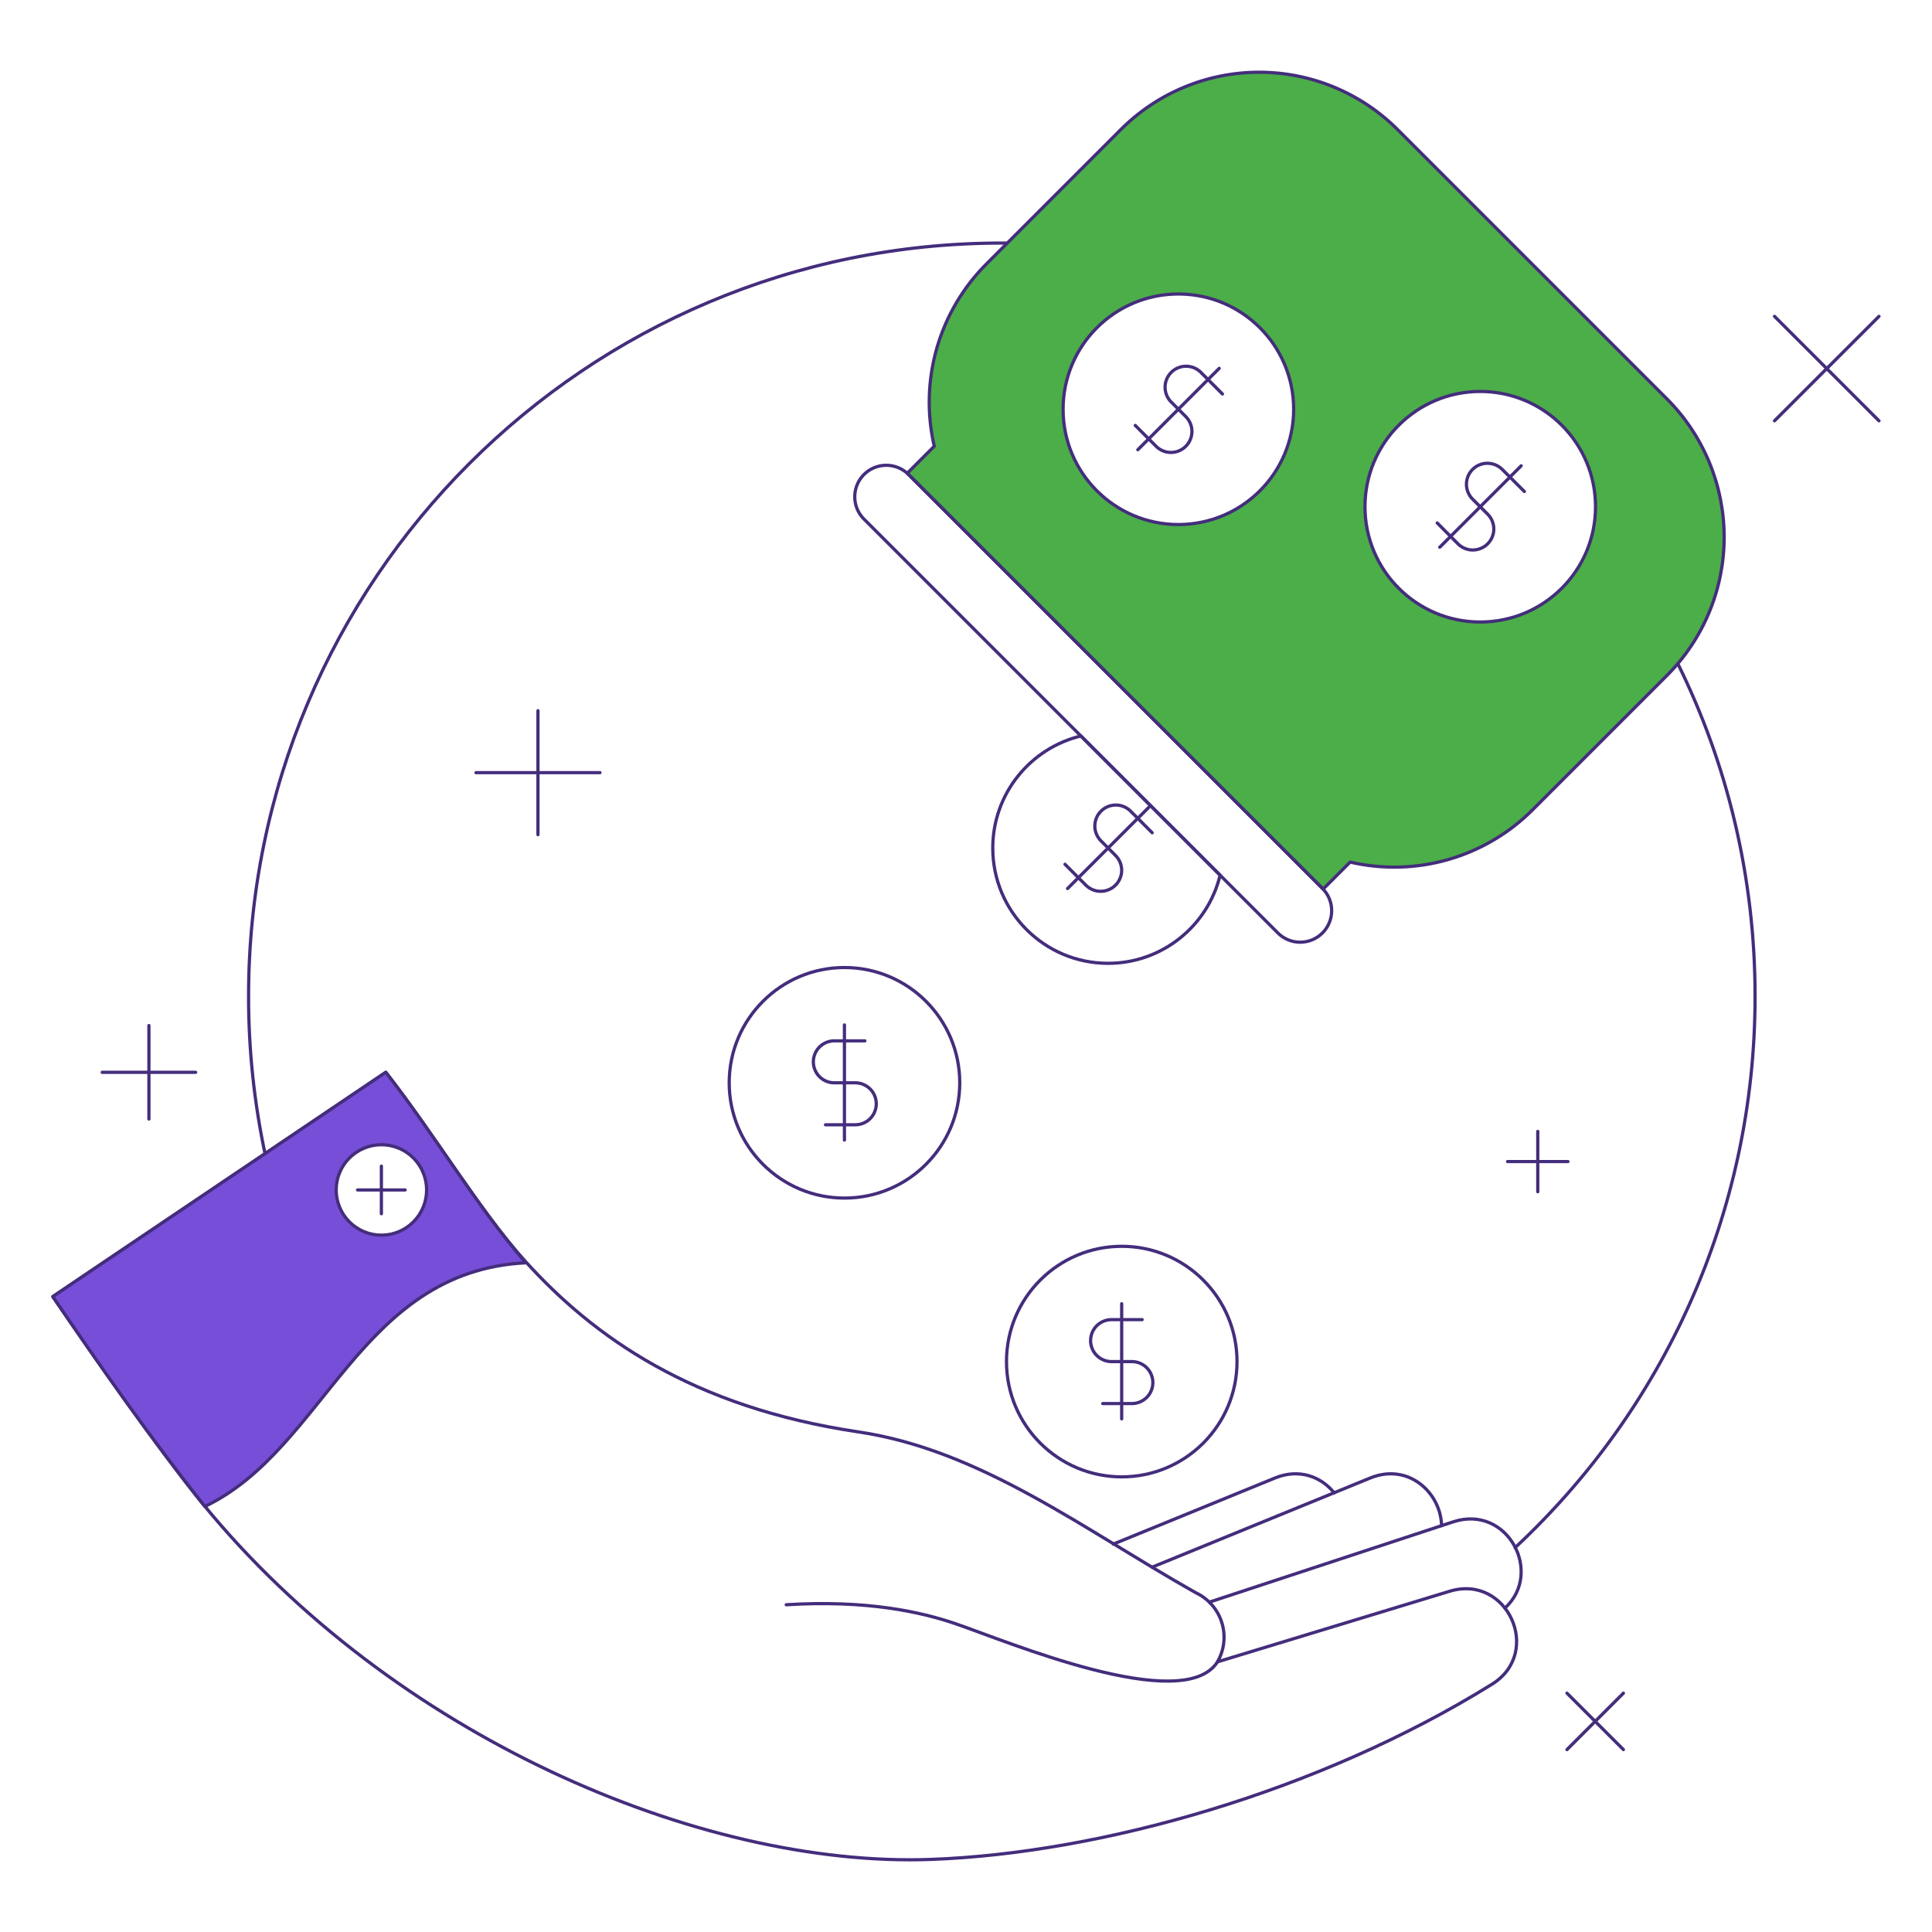 <svg width="150" height="150" viewBox="0 0 150 150" fill="none" xmlns="http://www.w3.org/2000/svg">
<path d="M130.281 51.557C134.111 59.339 136.263 68.096 136.263 77.355C136.263 94.256 129.094 109.483 117.631 120.159" stroke="#442D7C" stroke-width="0.25" stroke-linecap="round" stroke-linejoin="round"/>
<path d="M78.638 18.877C78.353 18.873 78.067 18.871 77.782 18.871C45.483 18.871 19.299 45.054 19.299 77.354C19.296 81.517 19.737 85.669 20.613 89.74" stroke="#442D7C" stroke-width="0.25" stroke-linecap="round" stroke-linejoin="round"/>
<path fill-rule="evenodd" clip-rule="evenodd" d="M129.413 30.962L108.509 10.06C107.098 8.648 105.422 7.529 103.578 6.765C101.735 6.001 99.758 5.608 97.763 5.608C95.767 5.608 93.791 6.001 91.947 6.765C90.103 7.529 88.428 8.648 87.017 10.06L76.597 20.48C74.773 22.303 73.444 24.559 72.733 27.037C72.023 29.515 71.955 32.133 72.536 34.645L70.439 36.742C70.458 36.758 70.477 36.776 70.495 36.794L102.675 68.975V68.973L102.729 69.029L104.825 66.933C107.337 67.515 109.955 67.448 112.434 66.737C114.912 66.027 117.169 64.698 118.992 62.874L129.413 52.453C130.824 51.042 131.943 49.367 132.707 47.523C133.47 45.679 133.864 43.703 133.864 41.708C133.864 39.712 133.47 37.736 132.707 35.892C131.943 34.048 130.824 32.373 129.413 30.962ZM100.436 31.773C100.436 36.716 96.43 40.722 91.487 40.722C86.543 40.722 82.537 36.715 82.537 31.773C82.537 26.83 86.543 22.824 91.487 22.824C96.43 22.824 100.436 26.831 100.436 31.773V31.773ZM123.878 39.341C123.878 44.284 119.872 48.291 114.929 48.291C109.985 48.291 105.979 44.284 105.979 39.341C105.979 34.399 109.985 30.391 114.929 30.391C119.872 30.391 123.878 34.399 123.878 39.341Z" fill="#4BAE48"/>
<path fill-rule="evenodd" clip-rule="evenodd" d="M129.413 30.962L108.509 10.06C107.098 8.648 105.422 7.529 103.578 6.765C101.735 6.001 99.758 5.608 97.763 5.608C95.767 5.608 93.791 6.001 91.947 6.765C90.103 7.529 88.428 8.648 87.017 10.06L76.597 20.48C74.773 22.303 73.444 24.559 72.733 27.037C72.023 29.515 71.955 32.133 72.536 34.645L70.439 36.742C70.458 36.758 70.477 36.776 70.495 36.794L102.675 68.975V68.973L102.729 69.029L104.825 66.933C107.337 67.515 109.955 67.448 112.434 66.737C114.912 66.027 117.169 64.698 118.992 62.874L129.413 52.453C130.824 51.042 131.943 49.367 132.707 47.523C133.47 45.679 133.864 43.703 133.864 41.708C133.864 39.712 133.47 37.736 132.707 35.892C131.943 34.048 130.824 32.373 129.413 30.962Z" stroke="#442D7C" stroke-width="0.25" stroke-linejoin="round"/>
<path d="M114.926 48.293C119.87 48.293 123.876 44.285 123.876 39.343C123.876 34.401 119.87 30.393 114.926 30.393C109.983 30.393 105.977 34.401 105.977 39.343C105.977 44.286 109.983 48.293 114.926 48.293Z" stroke="#442D7C" stroke-width="0.25" stroke-linecap="round" stroke-linejoin="round"/>
<path d="M118.352 38.161L116.636 36.448C116.37 36.181 116.019 36.014 115.643 35.977C115.268 35.939 114.891 36.033 114.577 36.243C114.263 36.453 114.032 36.765 113.923 37.127C113.814 37.488 113.834 37.876 113.979 38.224C114.061 38.422 114.181 38.601 114.332 38.752L115.516 39.935C115.815 40.242 115.982 40.655 115.979 41.083C115.976 41.511 115.804 41.921 115.501 42.224C115.198 42.527 114.788 42.699 114.36 42.702C113.931 42.705 113.519 42.538 113.212 42.239L111.584 40.602" stroke="#442D7C" stroke-width="0.25" stroke-linecap="round" stroke-linejoin="round"/>
<path d="M118.104 36.165L111.783 42.486" stroke="#442D7C" stroke-width="0.25" stroke-linecap="round" stroke-linejoin="round"/>
<path d="M91.489 40.725C96.432 40.725 100.439 36.717 100.439 31.775C100.439 26.832 96.432 22.826 91.489 22.826C86.546 22.826 82.539 26.833 82.539 31.776C82.539 36.719 86.546 40.725 91.489 40.725V40.725Z" stroke="#442D7C" stroke-width="0.25" stroke-linecap="round" stroke-linejoin="round"/>
<path d="M94.911 30.59L93.199 28.874C92.891 28.584 92.482 28.427 92.059 28.434C91.636 28.441 91.232 28.612 90.933 28.911C90.634 29.21 90.463 29.614 90.456 30.037C90.449 30.46 90.606 30.869 90.896 31.177L92.079 32.361C92.378 32.668 92.544 33.08 92.542 33.509C92.539 33.937 92.367 34.347 92.064 34.65C91.761 34.953 91.351 35.125 90.923 35.128C90.494 35.131 90.082 34.965 89.775 34.665L88.141 33.03" stroke="#442D7C" stroke-width="0.25" stroke-linecap="round" stroke-linejoin="round"/>
<path d="M94.661 28.597L88.34 34.918" stroke="#442D7C" stroke-width="0.25" stroke-linecap="round" stroke-linejoin="round"/>
<path d="M89.457 64.656L87.741 62.94C87.431 62.652 87.022 62.495 86.6 62.503C86.177 62.511 85.774 62.683 85.476 62.982C85.178 63.282 85.008 63.685 85.001 64.108C84.995 64.531 85.154 64.939 85.443 65.247L86.624 66.434C86.923 66.74 87.089 67.153 87.087 67.581C87.084 68.01 86.912 68.42 86.609 68.723C86.306 69.026 85.896 69.197 85.468 69.201C85.039 69.203 84.626 69.037 84.32 68.737L82.686 67.102" stroke="#442D7C" stroke-width="0.25" stroke-linecap="round" stroke-linejoin="round"/>
<path d="M89.205 62.667L82.885 68.987" stroke="#442D7C" stroke-width="0.25" stroke-linecap="round" stroke-linejoin="round"/>
<path d="M83.92 57.141L94.728 67.95C93.78 71.875 90.244 74.792 86.028 74.792C81.085 74.792 77.078 70.784 77.078 65.842C77.078 61.626 79.994 58.09 83.92 57.141Z" stroke="#442D7C" stroke-width="0.25" stroke-linecap="round" stroke-linejoin="round"/>
<path d="M102.674 68.977L70.493 36.796C70.031 36.356 69.415 36.116 68.777 36.124C68.139 36.132 67.529 36.39 67.078 36.841C66.627 37.292 66.37 37.901 66.362 38.539C66.353 39.177 66.594 39.793 67.033 40.256L99.214 72.436C99.441 72.664 99.711 72.844 100.008 72.967C100.305 73.09 100.623 73.153 100.944 73.153C101.265 73.153 101.584 73.09 101.881 72.967C102.177 72.844 102.447 72.663 102.674 72.436C102.902 72.209 103.082 71.939 103.205 71.642C103.328 71.345 103.391 71.027 103.391 70.706C103.391 70.384 103.328 70.066 103.205 69.769C103.082 69.472 102.901 69.203 102.674 68.975V68.977Z" stroke="#442D7C" stroke-width="0.25" stroke-linecap="round" stroke-linejoin="round"/>
<path d="M87.092 114.663C92.035 114.663 96.042 110.655 96.042 105.713C96.042 100.77 92.035 96.763 87.092 96.763C82.149 96.763 78.143 100.77 78.143 105.713C78.143 110.655 82.149 114.663 87.092 114.663Z" stroke="#442D7C" stroke-width="0.25" stroke-linecap="round" stroke-linejoin="round"/>
<path d="M88.676 102.456H86.253C85.83 102.469 85.428 102.646 85.133 102.95C84.838 103.254 84.673 103.661 84.673 104.085C84.673 104.509 84.838 104.916 85.133 105.22C85.428 105.524 85.83 105.701 86.253 105.714H87.927C88.351 105.727 88.753 105.904 89.048 106.208C89.343 106.512 89.508 106.919 89.508 107.343C89.508 107.767 89.343 108.174 89.048 108.478C88.753 108.782 88.351 108.959 87.927 108.972H85.614" stroke="#442D7C" stroke-width="0.25" stroke-linecap="round" stroke-linejoin="round"/>
<path d="M87.087 101.222V110.16" stroke="#442D7C" stroke-width="0.25" stroke-linecap="round" stroke-linejoin="round"/>
<path d="M65.565 93.018C70.508 93.018 74.515 89.011 74.515 84.068C74.515 79.125 70.507 75.119 65.565 75.119C60.623 75.119 56.615 79.125 56.615 84.068C56.615 89.011 60.623 93.018 65.565 93.018Z" stroke="#442D7C" stroke-width="0.25" stroke-linecap="round" stroke-linejoin="round"/>
<path d="M67.15 80.811H64.729C64.305 80.824 63.904 81.001 63.608 81.305C63.313 81.609 63.148 82.016 63.148 82.44C63.148 82.864 63.313 83.271 63.608 83.575C63.904 83.879 64.305 84.056 64.729 84.069H66.405C66.837 84.069 67.252 84.241 67.557 84.546C67.863 84.852 68.034 85.266 68.034 85.699C68.034 86.131 67.863 86.545 67.557 86.851C67.252 87.156 66.837 87.328 66.405 87.328H64.092" stroke="#442D7C" stroke-width="0.25" stroke-linecap="round" stroke-linejoin="round"/>
<path d="M65.562 79.575V88.514" stroke="#442D7C" stroke-width="0.25" stroke-linecap="round" stroke-linejoin="round"/>
<path d="M86.436 119.883L98.984 114.754C100.878 113.979 102.583 114.659 103.587 115.907" stroke="#442D7C" stroke-width="0.25" stroke-linecap="round" stroke-linejoin="round"/>
<path d="M111.923 118.451C111.873 115.92 109.36 113.535 106.379 114.754L89.453 121.673" stroke="#442D7C" stroke-width="0.25" stroke-linecap="round" stroke-linejoin="round"/>
<path d="M93.906 124.408L93.947 124.371L112.827 118.155C117.021 116.773 119.865 122.085 116.844 124.852" stroke="#442D7C" stroke-width="0.25" stroke-linecap="round" stroke-linejoin="round"/>
<path d="M112.559 123.543L94.522 129.027C94.787 128.569 94.954 128.06 95.012 127.533C95.07 127.007 95.018 126.474 94.859 125.969C94.7 125.463 94.437 124.997 94.088 124.598C93.739 124.2 93.311 123.878 92.831 123.654C84.17 118.778 76.184 112.587 66.625 111.169C53.73 109.254 46.067 103.773 40.785 97.928C37.273 94.041 33.883 88.295 29.954 83.254L4.1 100.669C7.068 105.021 12.426 112.697 15.761 116.776C30.433 134.722 54.299 145.019 72.28 144.365C85.495 143.883 102.446 139.089 115.845 130.758C119.813 128.292 117.029 122.182 112.559 123.543Z" stroke="#442D7C" stroke-width="0.25" stroke-linecap="round" stroke-linejoin="round"/>
<path d="M61.042 124.592C67.265 124.207 71.49 125.143 74.198 126.069C78.108 127.405 91.861 133.214 94.526 129.026" stroke="#442D7C" stroke-width="0.25" stroke-linecap="round" stroke-linejoin="round"/>
<path fill-rule="evenodd" clip-rule="evenodd" d="M34.645 89.761C36.63 92.631 38.57 95.439 40.823 98.043C33.13 98.43 29.083 103.469 25.099 108.428C22.384 111.808 19.698 115.151 15.909 116.959C11.585 111.534 7.695 105.943 4.1 100.667L29.954 83.251C31.643 85.417 33.156 87.607 34.645 89.761ZM33.12 92.388C33.12 93.319 32.75 94.212 32.092 94.87C31.433 95.528 30.54 95.898 29.609 95.898C28.678 95.898 27.785 95.528 27.127 94.87C26.469 94.212 26.099 93.319 26.099 92.388C26.099 91.457 26.469 90.564 27.127 89.906C27.785 89.247 28.678 88.877 29.609 88.877C30.54 88.877 31.433 89.247 32.092 89.906C32.75 90.564 33.12 91.457 33.12 92.388Z" fill="#764ED7"/>
<path d="M40.823 98.043C36.879 93.484 33.893 88.304 29.954 83.251L4.1 100.667C7.695 105.943 11.585 111.534 15.909 116.959C25.257 112.499 27.888 98.694 40.823 98.043Z" stroke="#442D7C" stroke-width="0.25" stroke-linecap="round" stroke-linejoin="round"/>
<path d="M29.612 95.897C30.543 95.897 31.436 95.527 32.094 94.868C32.752 94.21 33.122 93.317 33.122 92.386C33.122 91.455 32.752 90.562 32.094 89.904C31.436 89.246 30.543 88.876 29.612 88.876C28.681 88.876 27.788 89.246 27.13 89.904C26.471 90.562 26.102 91.455 26.102 92.386C26.102 93.317 26.471 94.21 27.13 94.868C27.788 95.527 28.681 95.897 29.612 95.897Z" stroke="#442D7C" stroke-width="0.25" stroke-linecap="round" stroke-linejoin="round"/>
<path d="M29.611 90.54V94.234" stroke="#442D7C" stroke-width="0.25" stroke-linecap="round" stroke-linejoin="round"/>
<path d="M27.76 92.388H31.453" stroke="#442D7C" stroke-width="0.25" stroke-linecap="round" stroke-linejoin="round"/>
<path d="M41.767 55.179V64.805" stroke="#442D7C" stroke-width="0.25" stroke-linecap="round" stroke-linejoin="round"/>
<path d="M36.956 59.989H46.583" stroke="#442D7C" stroke-width="0.25" stroke-linecap="round" stroke-linejoin="round"/>
<path d="M11.562 79.624V86.88" stroke="#442D7C" stroke-width="0.25" stroke-linecap="round" stroke-linejoin="round"/>
<path d="M7.935 83.254H15.19" stroke="#442D7C" stroke-width="0.25" stroke-linecap="round" stroke-linejoin="round"/>
<path d="M119.392 87.839V92.526" stroke="#442D7C" stroke-width="0.25" stroke-linecap="round" stroke-linejoin="round"/>
<path d="M117.048 90.183H121.735" stroke="#442D7C" stroke-width="0.25" stroke-linecap="round" stroke-linejoin="round"/>
<path d="M121.659 131.456L126.042 135.839" stroke="#442D7C" stroke-width="0.25" stroke-linecap="round" stroke-linejoin="round"/>
<path d="M121.659 135.839L126.042 131.456" stroke="#442D7C" stroke-width="0.25" stroke-linecap="round" stroke-linejoin="round"/>
<path d="M137.772 24.561L145.884 32.672" stroke="#442D7C" stroke-width="0.25" stroke-linecap="round" stroke-linejoin="round"/>
<path d="M137.772 32.672L145.884 24.561" stroke="#442D7C" stroke-width="0.25" stroke-linecap="round" stroke-linejoin="round"/>
</svg>
